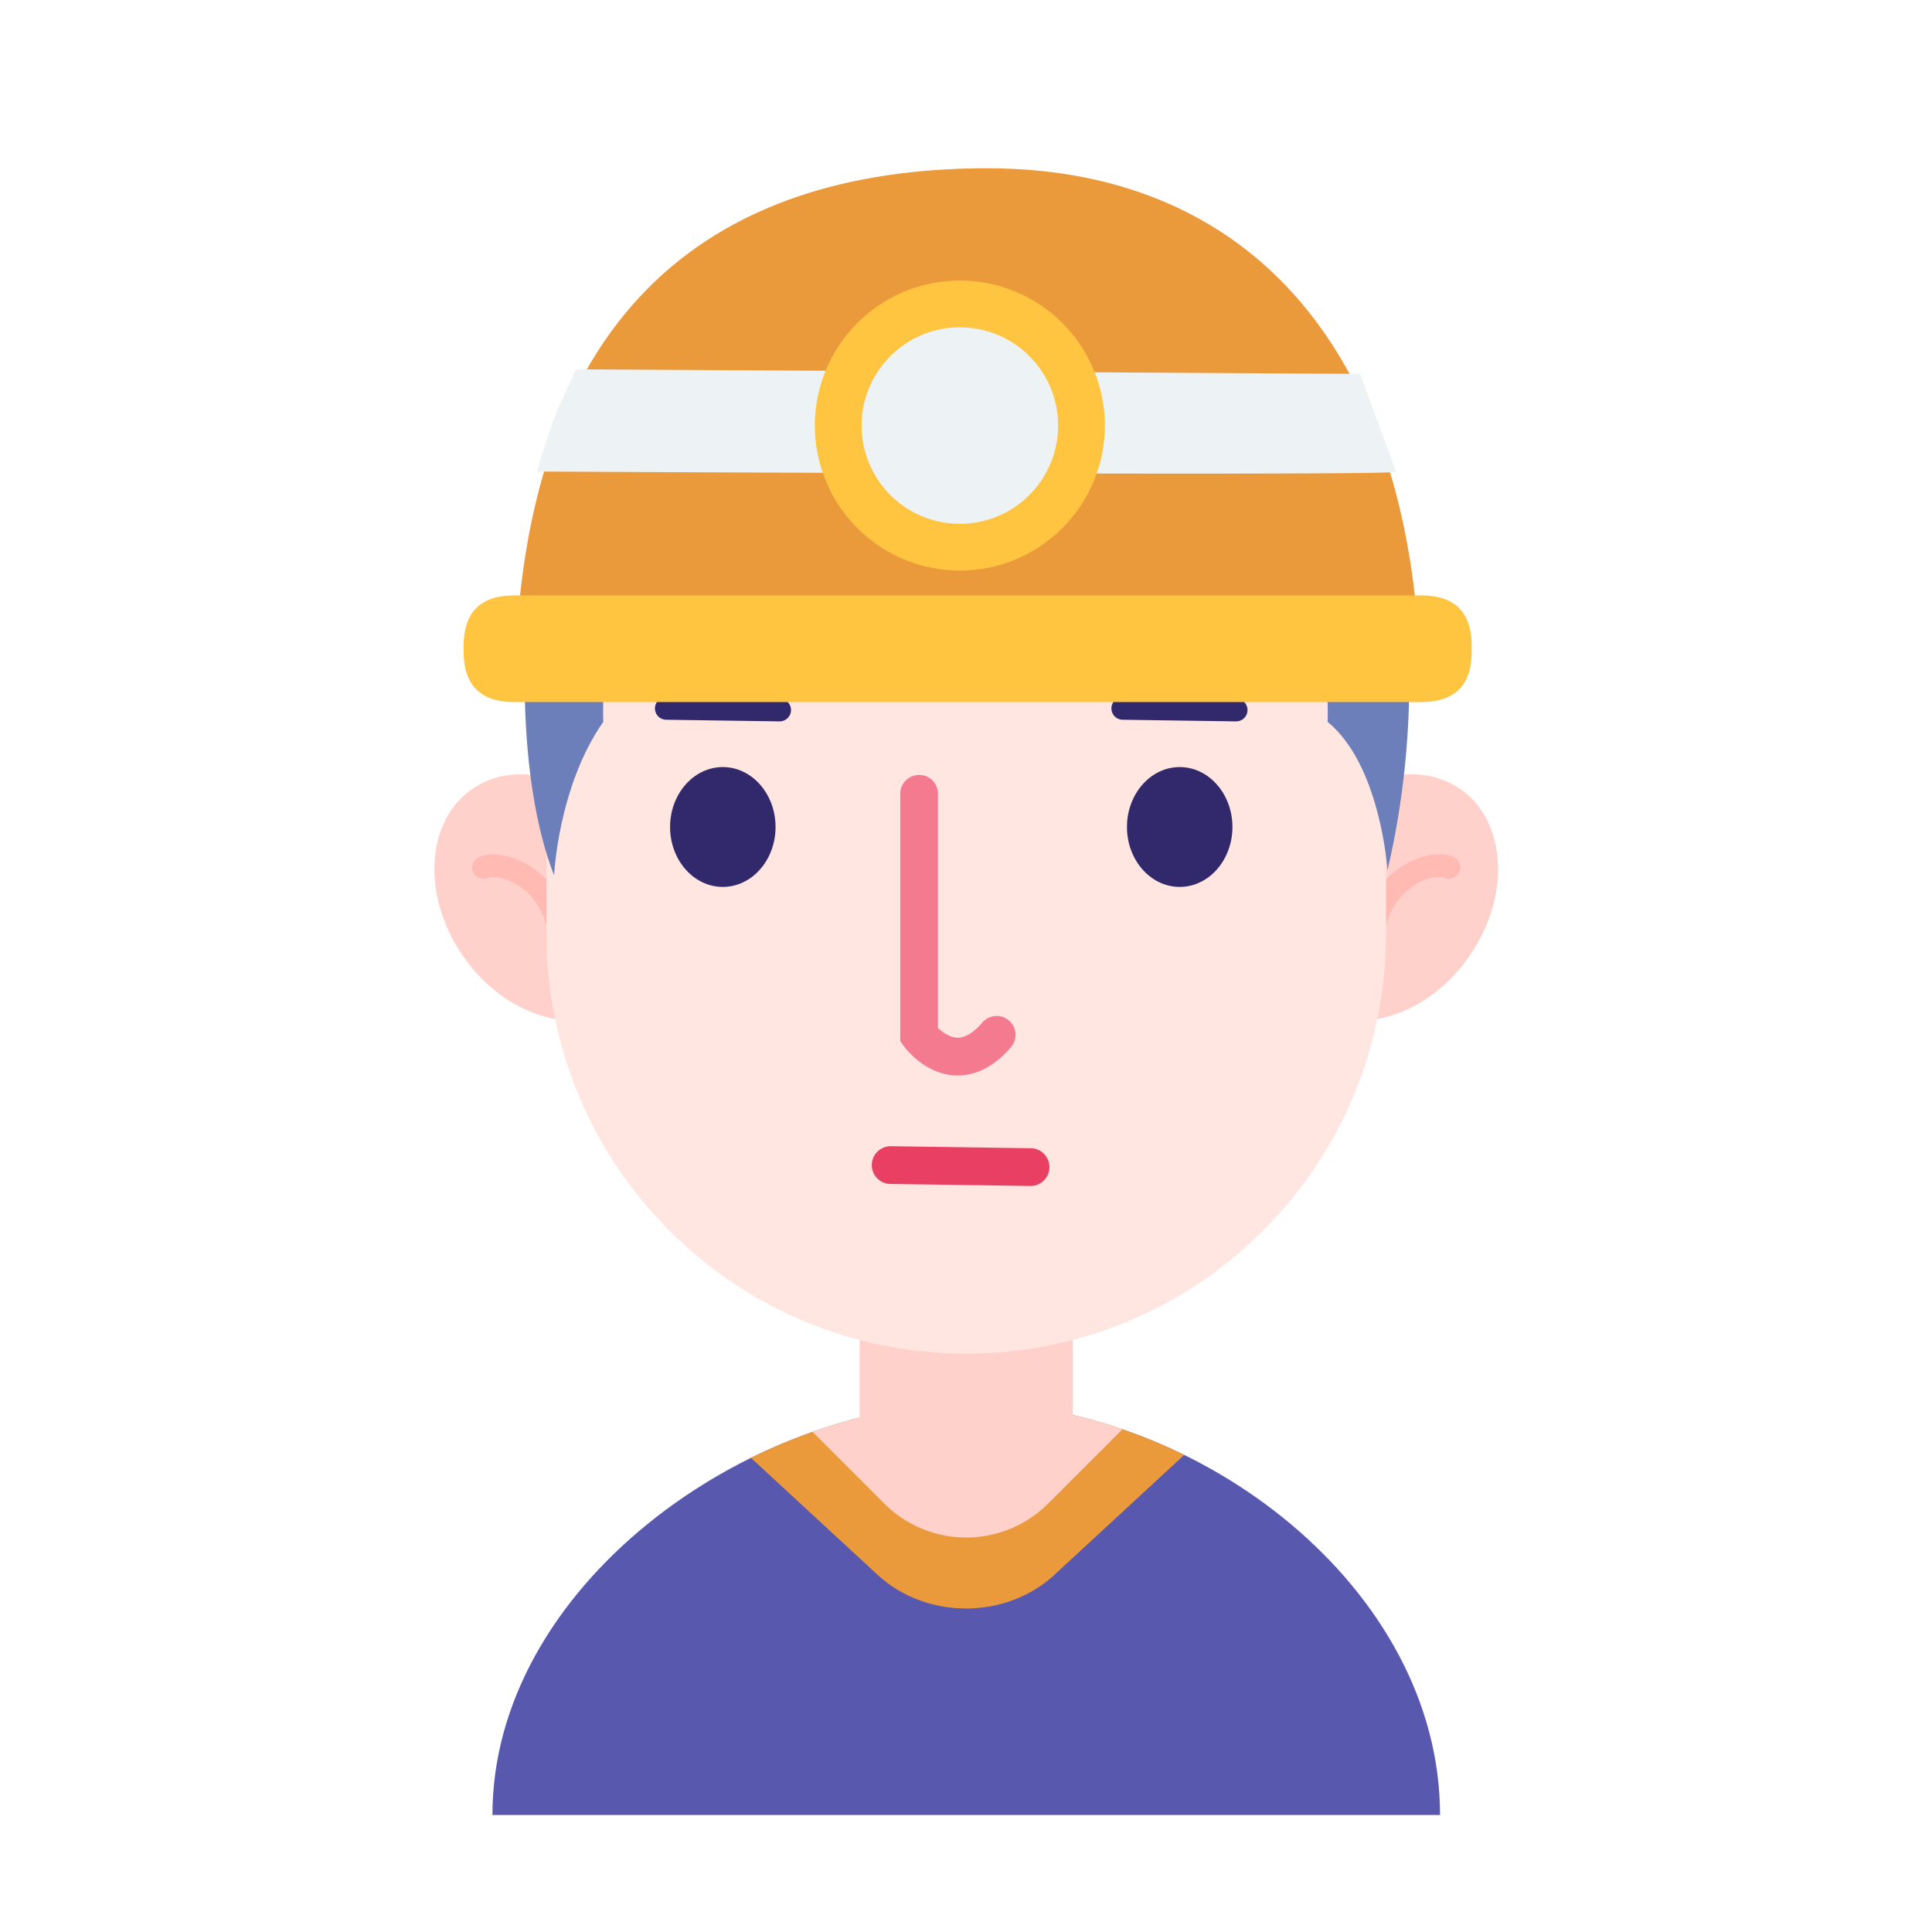 <?xml version="1.0" standalone="no"?><!DOCTYPE svg PUBLIC "-//W3C//DTD SVG 1.1//EN" "http://www.w3.org/Graphics/SVG/1.1/DTD/svg11.dtd"><svg t="1664193651854" class="icon" viewBox="0 0 1024 1024" version="1.1" xmlns="http://www.w3.org/2000/svg" p-id="656" xmlns:xlink="http://www.w3.org/1999/xlink" width="200" height="200"><path d="M763.25 962c0-120.29-127.9-217.83-248.07-218.31C395 744.17 261 841.71 261 962z" fill="#5858AF" p-id="657"></path><path d="M509 743.8c-37.37 1.17-75.83 11.53-111 28.89l67.14 62c25.78 23.81 68 23.81 93.74 0l68.79-63.56c-33.62-16.5-70.45-26.31-106.78-27.39h-5.63q-3.11-0.03-6.26 0.06z" fill="#EA9A3B" p-id="658"></path><path d="M594.9 757.57a250.74 250.74 0 0 0-79.72-13.88c-28 0.11-56.82 5.51-84.49 15.24l38.12 38.12a61.42 61.42 0 0 0 86.61 0zM689.54 444.94c-21.82 31.78-19.48 71.31 5.24 88.28s62.45 5 84.27-26.83 19.48-71.32-5.24-88.29-62.45-4.95-84.27 26.84z" fill="#FFD1CA" p-id="659"></path><path d="M727.48 516.87a6 6 0 0 1-6-5.34c-3.47-31.48 12.93-46.45 20.14-51.43 8.14-5.61 20.22-9.6 28.85-5.84a6 6 0 0 1-4.79 11c-3.14-1.37-10.45 0-17.25 4.71-5.43 3.75-17.78 15.18-15 40.23a6 6 0 0 1-5.31 6.62 4.87 4.87 0 0 1-0.64 0.05z" fill="#FFBAB3" p-id="660"></path><path d="M334.69 444.94c21.82 31.78 19.47 71.31-5.25 88.28s-62.45 5-84.27-26.83-19.47-71.32 5.25-88.29 62.44-4.95 84.27 26.84z" fill="#FFD1CA" p-id="661"></path><path d="M296.75 516.87a5 5 0 0 1-0.67 0 6 6 0 0 1-5.31-6.62c2.77-25-9.58-36.48-15-40.23-6.8-4.69-14.11-6.08-17.24-4.71a6 6 0 0 1-4.79-11c8.63-3.76 20.7 0.23 28.85 5.84 7.21 5 23.6 19.95 20.13 51.43a6 6 0 0 1-5.97 5.29z" fill="#FFBAB3" p-id="662"></path><path d="M568.62 755.92l-44.88 32.93a12.86 12.86 0 0 1-20.55 0.27l-47.58-33.2V646.83h113z" fill="#FFD1CA" p-id="663"></path><path d="M734.6 495c0 122.87-99.62 222.48-222.49 222.48S289.63 617.87 289.63 495V367.84c0-122.87 99.61-222.49 222.48-222.49C635 145.35 734.6 245 734.6 367.84z" fill="#FFE6E1" p-id="664"></path><path d="M507.69 570h-1.29c-16.07-0.68-26.22-14-27.33-15.54l-1.91-2.63v-131.1a10 10 0 0 1 20 0V544.8c2.33 2.26 6.13 5.07 10.16 5.21s8.6-2.55 13.31-8a10 10 0 1 1 15.12 13.09c-8.56 9.9-18 14.9-28.06 14.9z" fill="#F47A8F" p-id="665"></path><path d="M597.32 438.32c0 17.54 12.52 31.76 27.95 31.76s27.94-14.22 27.94-31.76-12.51-31.75-27.94-31.75-27.95 14.22-27.95 31.75zM355.16 438.32c0 17.54 12.51 31.76 27.95 31.76s27.94-14.22 27.94-31.76-12.51-31.75-27.94-31.75-27.95 14.22-27.95 31.75zM413.21 382.35h-0.09l-60.07-0.87a6 6 0 1 1 0.18-12l60.06 0.86a6 6 0 0 1-0.08 12zM655.11 382.35H655l-60-0.87a6 6 0 0 1 0.17-12l60.07 0.86a6 6 0 0 1-0.08 12z" fill="#31296B" p-id="666"></path><path d="M546.19 628.59H546l-74-1.07a10 10 0 0 1 0.14-20h0.15l74 1.07a10 10 0 0 1-0.14 20z" fill="#E83F63" p-id="667"></path><path d="M524.13 101.08c-160.17 0-218.89 82.09-238.42 177.7C274.86 331.9 274 413.47 293.68 464c0 0 2.11-47.2 26.08-81.41 0 0-6.2-113.32 76.56-151.27 36.7-16.82 73.49 8.49 110.4 12.48 40.79 4.4 80.62-30.7 120.35-12.49 82.78 37.95 76.58 151.28 76.58 151.28 28.12 22.9 31.74 78.63 31.75 78.58 32.71-137.9 5.96-360.1-211.27-360.09z" fill="#6C7FBA" p-id="668"></path><path d="M752.94 371.27c0-174.43-82.59-282.09-229.71-282.09s-250.42 77.19-250.42 282.09z" fill="#EA9A3B" p-id="669"></path><path d="M739.9 250.07c0.74 2.25-455.28-0.14-455.28-0.14 11.31-38.83 14.09-37.83 20.58-54.17l415.64 2.4s17.54 47.29 19.06 51.91z" fill="#EDF2F4" p-id="670"></path><path d="M585.59 225.55a76.85 76.85 0 1 1-76.85-76.84 76.86 76.86 0 0 1 76.85 76.84" fill="#FFC440" p-id="671"></path><path d="M560.82 225.55a52.08 52.08 0 1 1-52.07-52.07 52.07 52.07 0 0 1 52.07 52.07" fill="#EDF2F4" p-id="672"></path><path d="M245.72 315.57m26.85 0l480.61 0q26.85 0 26.85 26.85l0 2.83q0 26.85-26.85 26.85l-480.61 0q-26.85 0-26.85-26.85l0-2.83q0-26.85 26.85-26.85Z" fill="#FFC440" p-id="673"></path></svg>